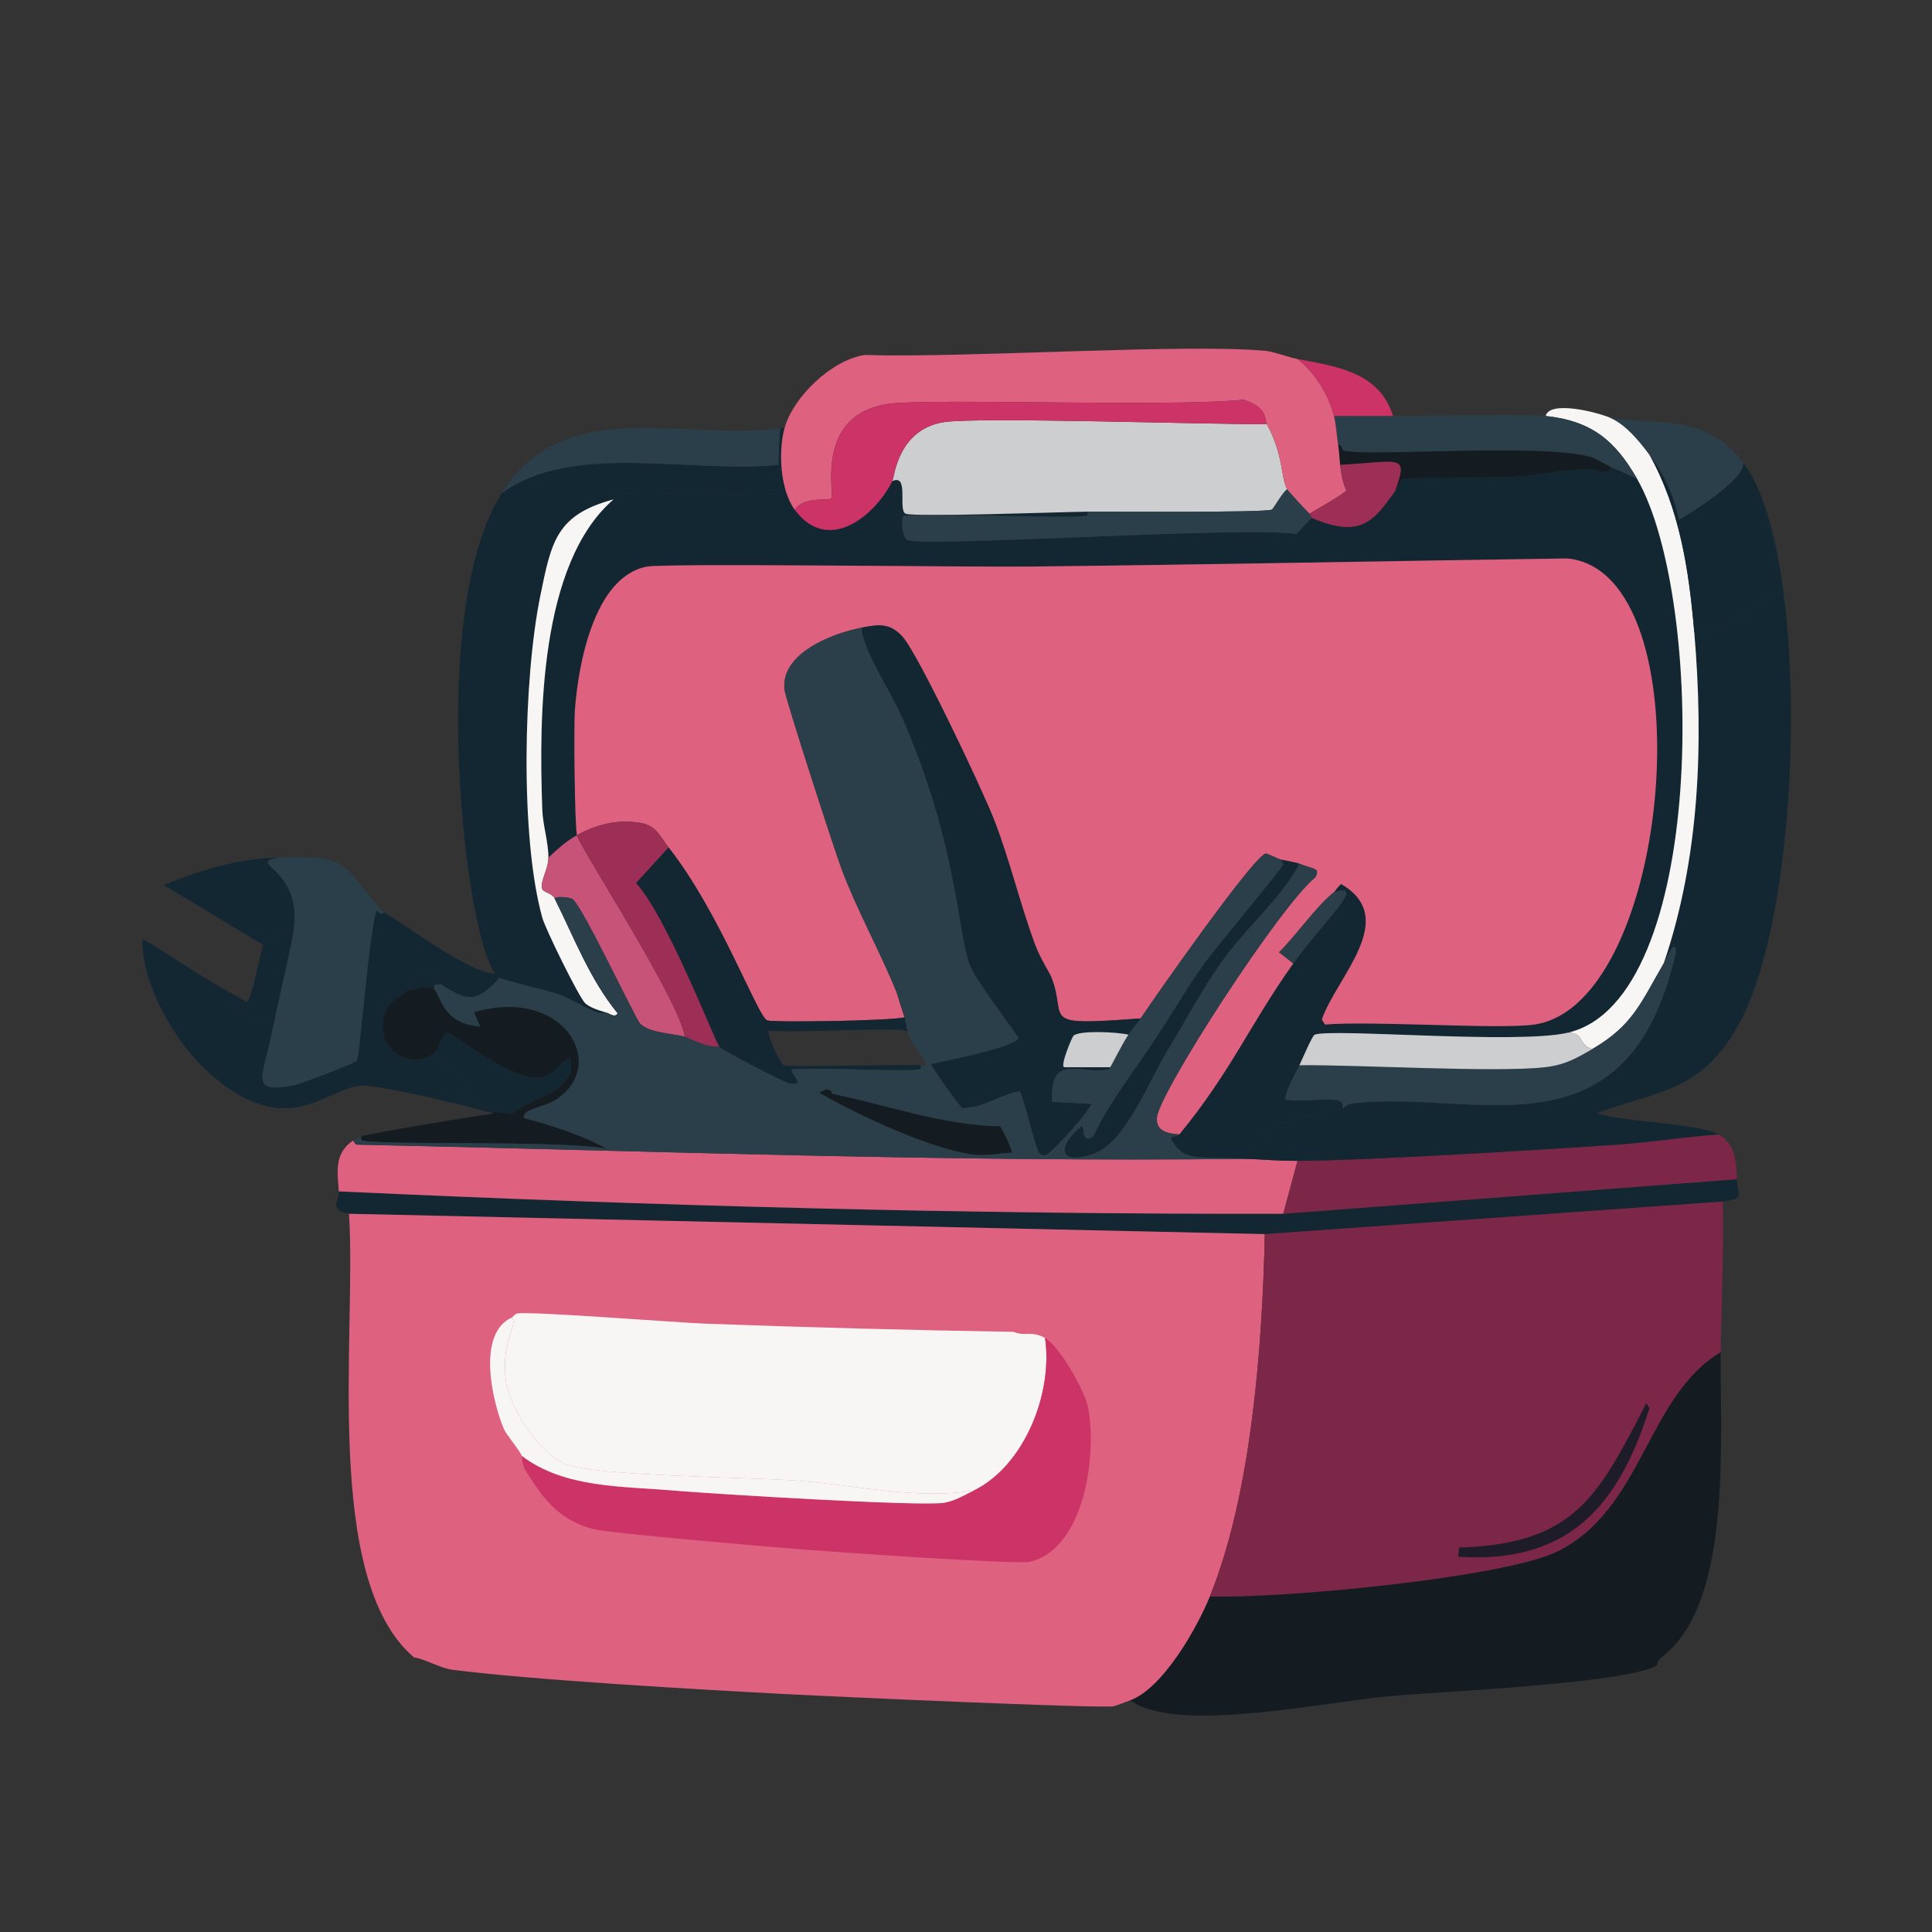 <?xml version="1.0" encoding="UTF-8"?><svg id="Layer_1" xmlns="http://www.w3.org/2000/svg" viewBox="0 0 800 800"><rect x="0" y="0" width="800" height="800" fill="#333333" stroke="none"/><path d="M211.91,461.31c2.34.39,4.15,1.46,5.06,1.69,9.97,2.43,25.44,7.49,34.13,12.64-20.41-3.64-92.16-1.24-101.13-3.37-.63-.15-.43-1.12-.42-1.69,2.68-1.07,47.89-8.73,53.94-9.27,2.19-.2-2.67-1.87,8.43,0Z" style="fill:#141b21; stroke-width:0px;"/><path d="M688.9,685.48c-3.61,2.84-2.35,3.87-2.95,4.21-13.03,7.42-90.12,10.81-110.4,12.64-27.37,2.47-89.15,15.74-107.45,1.69,13.45-5.05,27.57-29.92,32.87-42.98,29.43.97,121.31-7.72,143.69-18.54,35.5-17.17,37.25-64.53,67.84-82.59-.44,33.9,5.24,102.85-23.6,125.57Z" style="fill:#141b21; stroke-width:0px;"/><path d="M719.24,488.28c.31,7.38,3.32,7.86-5.9,9.27q-94.81,6.74-189.62,13.48-189.62-4.21-379.23-8.43c-8.6-1.38-3.99-5.56-4.21-9.27,130.22,6.01,260.7,9.51,391.03,9.27q93.97-7.16,187.93-14.33Z" style="fill:#132733; stroke-width:0px;"/><path d="M719.24,488.28q-93.97,7.16-187.93,14.33,2.95-10.96,5.9-21.91c26.92-.06,101.46-4.6,132.73-6.74,13.87-.95,27.82-3.28,41.72-4.21,6.94,3.9,7.29,11.51,7.58,18.54Z" style="fill:#7c2748; stroke-width:0px;"/><path d="M515.3,479.85c1.46.1,1.6,0,1.69,0,6.84.35,13.34.86,20.23.84q-2.95,10.96-5.9,21.91c-130.33.24-260.81-3.26-391.03-9.27-.47-7.69-2.19-15.55,5.9-21.07l1.26,1.69c122.57,2.61,245.21,7.32,367.86,5.9Z" style="fill:#de617f; stroke-width:0px;"/><path d="M523.73,511.03c-1,45.91-5.41,107.25-22.75,150.01-5.3,13.06-19.41,37.93-32.87,42.98-1.82.68-6.13,2.39-7.16,2.53-6.73.9-117.73-4.11-135.68-5.06-35.9-1.89-105.76-5.89-138.21-10.11-4.44-.58-11.91-4.71-15.59-5.06-38.27-32.37-23.69-134.56-26.97-183.72q189.62,4.21,379.23,8.43Z" style="fill:#de617f; stroke-width:0px;"/><path d="M432.71,554.01c3.41,22.72-8.44,52.88-29.5,63.21-24.8,3.93-49.77-2.54-74.58-4.21-19.52-1.32-82.1-1.79-94.39-6.74-11.01-4.43-23.49-23.57-24.86-34.97-1.92-16.04,5.37-22.76,2.53-25.7.12-.06,1.5-1.56,2.11-1.69,5.21-1.08,65.99,3.76,78.38,4.21,42.39,1.54,84.84,2.68,127.25,3.37,5.05,2.05,7.26-.64,13.06,2.53Z" style="fill:#f8f6f5; stroke-width:0px;"/><path d="M216.13,602.89c17.45,13.32,41.63,12.51,62.78,14.33,16.65,1.43,102.67,6.66,112.08,5.06,4.34-.74,8.33-3.15,12.22-5.06,21.06-10.33,32.9-40.49,29.5-63.21,5.89,3.21,16.27,21.61,17.7,28.23,4.05,18.81-.96,59.1-24.02,64.47-5.17,1.2-80.43-4.02-93.54-5.06-14.53-1.15-79.46-6.67-86.8-8.43-13.95-3.34-21.12-12.37-28.23-24.02-2.06-3.37-1.53-6.03-1.69-6.32Z" style="fill:#c36; stroke-width:0px;"/><path d="M211.91,545.58c2.84,2.94-4.45,9.66-2.53,25.7,1.37,11.41,13.85,30.54,24.86,34.97,12.29,4.95,74.87,5.43,94.39,6.74,24.81,1.67,49.78,8.15,74.58,4.21-3.89,1.91-7.88,4.32-12.22,5.06-9.41,1.61-95.43-3.63-112.08-5.06-21.15-1.81-45.34-1-62.78-14.33-2.1-3.94-6.5-8.75-7.58-11.38-4.84-11.72-11.13-39.32,3.37-45.93Z" style="fill:#f8f6f5; stroke-width:0px;"/><path d="M713.34,497.55c.53,20.8-.57,41.57-.84,62.36-30.59,18.06-32.34,65.42-67.84,82.59-22.38,10.82-114.26,19.51-143.69,18.54,17.34-42.76,21.76-104.1,22.75-150.01q94.81-6.74,189.62-13.48Z" style="fill:#7c2748; stroke-width:0px;"/><path d="M681.74,580.98l1.26,2.11c-12.89,40.86-33.69,64.5-79.22,61.52l.42-3.79c47.94-1.58,57.41-21,77.53-59.83Z" style="fill:#1e1c29; stroke-width:0px;"/><path d="M324.84,177.31c-2.63,9.6-1.77,25.56,4.21,33.71,13.33,18.18,32.55,3.61,40.45-11.8,7.06-3.31,2.23,12.04,5.48,13.48,3.45,1.53,65.64-.74,75.43-.84,0,.57.2,1.54-.42,1.69-5.9,1.4-60.96-1.05-75.85,0-.97.69-.83,9.1,1.69,10.11,7.47,3,140.34-5.92,160.96-2.53l6.32-6.74c20.81,9.09,26.07.65,34.55-10.96,1.57-2.15,2.02-4.67,2.95-5.06,2.06-.86,38.69-.54,44.67-.84,11.03-.55,22.7-3.24,33.71-3.37,1.21-.01,7.49,3.27,8.01-.84,3.69,1.65,7.38,3.16,10.96,5.06,28.15,49.22,29.13,215.61-28.65,229.23-21.07,4.96-97.73-1.9-104.92.84-1.01.39-5.31,10.56-6.32,12.64-.81,1.67-7.15,13.36-5.48,14.33,11.24,1.33,25.13-2.74,23.18,3.37-3.19.57-27.77,6.83-29.07,7.58-1.45.84-7.24,10.99-9.69,13.48-.08,0-.23.1-1.69,0-19.57-1.33-24.62,1.73-30.34-8.01-.08-2.25,1.95-.38,3.37-2.11,21.48-26.18,29.16-45.47,47.19-70.79,12.62-17.72,30.95-33.82,16.85-29.5.18-.14,1.58-2.42,2.95-3.37,24.34,14.22-1.88,38.4-8.01,56.04l1.26,2.11c19.98-1.61,72.55,2.11,86.8,0,57.4-8.49,71.85-187.56,13.48-192.99-74.43,1.06-148.89,2.58-223.33,3.37-23.44.25-149.84-1.42-157.59,0-22.23,4.06-28.64,41.49-29.92,59.41-.5,6.94-.07,47.63.84,51.83-4.73,2.62-7.9,5.69-11.8,9.27.02-6.44-2.3-13.41-2.53-19.8-1.37-38.22-1.27-101.96,29.5-128.52,1.47-.4,3.62-1.17,4.64-2.53,7.78-1.65,61.44,1.85,64.05,0,1.05-.75-.47-9.79-.42-11.8.12-5.1.23-10.09.84-15.17h1.69Z" style="fill:#132733; stroke-width:0px;"/><path d="M727.67,201.74c21.5,46.64,17.71,178.73-8.43,223.75-15.34,26.42-31.59,25.92-58.15,35.4,11.47,3.86,42.29,4.2,50.56,8.85-13.89.93-27.85,3.27-41.72,4.21-31.27,2.14-105.81,6.68-132.73,6.74-6.89.02-13.38-.49-20.23-.84,2.45-2.5,8.24-12.64,9.69-13.48,1.3-.75,25.89-7.01,29.07-7.58,1.12-.2,2.78-1.66,2.95-1.69,50.48-6.86,115.31,25.95,135.26-62.78-.23-6.28-3.44,1.88-5.06,4.64,14.97-43.84,16.56-91.5,12.64-137.37,5.69,4.9,25.01-12.2,35.4-16.43-1.31-8.53-2.81-21.49-5.06-29.5-1.19-4.24-7.39-14.94-4.21-13.91Z" style="fill:#132733; stroke-width:0px;"/><path d="M322.31,192.47c-.05,2.01,1.47,11.05.42,11.8-2.61,1.85-56.27-1.65-64.05,0-1.02,1.36-3.16,2.13-4.64,2.53-23.68,6.4-25.7,17.27-30.34,40.03-6.97,34.23-8.42,99.96.84,133.15,1.41,5.07,15.24,32.97,17.7,35.4,1.74,1.72,5.96,3.12,8.43,3.79-2.99,1.9-11.75-4.69-19.8-7.58-4.3-1.55-22.23-5.54-24.02-6.74-.1-.07-1.61-1.6-1.69-1.69-12.3-14.04-28.77-149.36,2.53-198.89,29.33-21.63,78.78-7.99,114.61-11.8Z" style="fill:#132733; stroke-width:0px;"/><path d="M666.99,173.09c6.3,2.79,11.87,9.6,16.01,15.17,12.6,22.65,16.37,47.92,18.54,73.32,3.92,45.87,2.33,93.52-12.64,137.37-9.35,15.97-12.6,25.57-29.5,35.4-5.73-1.25-3.38-6.8-10.11-6.74,57.78-13.61,56.8-180.01,28.65-229.23-9.12-15.94-18.84-24.09-37.92-26.13,1.64-6.65,21.67-1.5,26.97.84Z" style="fill:#f8f6f5; stroke-width:0px;"/><path d="M721.77,191.63c2.84,3.76,3.95,5.87,5.9,10.11-3.18-1.03,3.03,9.66,4.21,13.91,2.24,8.01,3.75,20.96,5.06,29.5-10.39,4.23-29.7,21.33-35.4,16.43-2.17-25.4-5.94-50.66-18.54-73.32,6.09,8.19,10.25,16.94,12.22,26.97,7.55-4.46,27.5-17.21,26.55-23.6Z" style="fill:#132733; stroke-width:0px;"/><path d="M576.82,172.25c15.79,0,54.07-.98,63.21,0,19.08,2.04,28.81,10.19,37.92,26.13-3.58-1.89-7.27-3.41-10.96-5.06-2.83-1.26-5.83-3.41-8.85-4.21-21.42-5.71-91.37.2-101.97-2.53-.47-.12-.35-2.24-2.11-2.53-.6-3.74-.79-8.23-1.69-11.8h24.44Z" style="fill:#2b3f4a; stroke-width:0px;"/><path d="M323.15,177.31c-.62,5.08-.72,10.06-.84,15.17-35.83,3.81-85.29-9.83-114.61,11.8,26.14-41.36,73.96-21.42,115.46-26.97Z" style="fill:#2b3f4a; stroke-width:0px;"/><path d="M721.77,191.63c.95,6.39-18.99,19.13-26.55,23.6-1.97-10.02-6.13-18.78-12.22-26.97-4.14-5.57-9.71-12.38-16.01-15.17,22.56,2.85,39.93-1.09,54.78,18.54Z" style="fill:#2b3f4a; stroke-width:0px;"/><path d="M552.38,369.45c-7.09,5.46-15.8,18.1-22.75,24.86l5.9,4.64c-18.03,25.32-25.72,44.61-47.19,70.79-4.64-.34-9.96-1.25-9.27-7.16,1.26-10.78,51.28-87.99,65.73-99.44,1.45-3.71.34-2.84-6.74-5.48-1.54-.57-5.56-1.23-7.58-1.69-.92-.21-5.72-2.59-6.32-2.53-4.76.53-46.31,59.95-51.83,68.26-43.54,3.34-29.9.6-37.08-17.28-.56-1.4-4.51-7.43-6.74-13.48-6.21-16.83-10.36-34.67-16.85-51.41-4.85-12.5-31.47-68.7-37.92-75.85-5.19-5.75-9.77-5.16-16.85-3.79-12.63,2.45-33.69,10.73-32.02,25.7.43,3.87,20.68,66.4,23.6,74.16,6.51,17.35,15.76,33.8,22.75,50.99q1.69,5.27,3.37,10.53c-6.5,1.48-54.16,2.17-56.89,1.26-3.92-1.31-19.59-44.67-40.87-71.63-3.49-4.42-4.92-8.94-11.38-10.11-9.49-1.72-18.34.52-26.55,5.06-.91-4.2-1.34-44.89-.84-51.83,1.28-17.92,7.69-55.35,29.92-59.41,7.75-1.42,134.16.25,157.59,0,74.44-.79,148.89-2.31,223.33-3.37,58.37,5.43,43.92,184.5-13.48,192.99-14.25,2.11-66.82-1.61-86.8,0l-1.26-2.11c6.13-17.65,32.34-41.83,8.01-56.04-1.37.95-2.77,3.23-2.95,3.37Z" style="fill:#de617f; stroke-width:0px;"/><path d="M524.57,175.62c7.01,13.01,5.68,21.8,8.43,26.97-1.83,1.19-5.83,8.24-6.32,8.43-3.56,1.36-66.47.74-76.27.84-9.79.1-71.98,2.37-75.43.84-3.25-1.44,1.59-16.79-5.48-13.48.8-1.56,2.24-21.53,21.49-24.44,14.49-2.19,108.75,1.03,133.57.84Z" style="fill:#cdced0; stroke-width:0px;"/><path d="M555.75,458.78c1.95-6.11-11.94-2.04-23.18-3.37-1.67-.96,4.67-12.66,5.48-14.33,24.83-.23,80.96,3.13,101.55.84,8.31-.92,12.98-3.62,19.8-7.58,16.9-9.82,20.15-19.42,29.5-35.4,1.61-2.76,4.82-10.92,5.06-4.64-19.95,88.74-84.78,55.92-135.26,62.78-.17.02-1.83,1.48-2.95,1.69Z" style="fill:#2b3f4a; stroke-width:0px;"/><path d="M542.27,212.7c.07.06.75,1.3.84,1.69l-6.32,6.74c-20.63-3.39-153.5,5.53-160.96,2.53-2.52-1.01-2.66-9.42-1.69-10.11,14.89-1.05,69.94,1.4,75.85,0,.63-.15.43-1.12.42-1.69,9.8-.1,72.7.51,76.27-.84.49-.19,4.49-7.24,6.32-8.43.32.61,8.39,9.35,9.27,10.11Z" style="fill:#2b3f4a; stroke-width:0px;"/><path d="M254.05,206.8c-30.76,26.56-30.87,90.3-29.5,128.52.23,6.4,2.54,13.37,2.53,19.8-.01,4.91-3.69,10.08-2.53,13.06.5,1.29,3.98,1.65,5.06,3.79,8.11,16.19,14.42,33.26,26.13,47.61-1.15,2.03-3.22.08-5.06-.42-2.46-.67-6.69-2.07-8.43-3.79-2.46-2.43-16.28-30.33-17.7-35.4-9.26-33.19-7.82-98.93-.84-133.15,4.64-22.76,6.66-33.63,30.34-40.03Z" style="fill:#f8f6f5; stroke-width:0px;"/><path d="M659.41,434.34c-6.83,3.97-11.49,6.66-19.8,7.58-20.6,2.29-76.72-1.07-101.55-.84,1.01-2.08,5.31-12.26,6.32-12.64,7.2-2.74,83.85,4.12,104.92-.84,6.73-.06,4.38,5.49,10.11,6.74Z" style="fill:#cdced0; stroke-width:0px;"/><path d="M666.99,193.32c-.52,4.11-6.8.83-8.01.84-11.01.14-22.68,2.82-33.71,3.37-5.98.3-42.6-.01-44.67.84-.93.39-1.38,2.91-2.95,5.06,5.57-15.8,2.58-12.26-22.75-10.96-.3-2.73-.43-5.82-.84-8.43,1.76.29,1.64,2.41,2.11,2.53,10.6,2.73,80.55-3.18,101.97,2.53,3.02.81,6.02,2.95,8.85,4.21Z" style="fill:#141b21; stroke-width:0px;"/><path d="M537.21,148.65c7.17,5.32,13.03,15.03,15.17,23.6.89,3.57,1.09,8.06,1.69,11.8.42,2.6.54,5.7.84,8.43.96,8.63,2.63,10,2.53,10.53-.22,1.21-12.97,8.3-15.17,9.69-.88-.76-8.95-9.51-9.27-10.11-2.75-5.16-1.42-13.96-8.43-26.97-1.01-1.88.53-6.96-9.69-10.11-30.36,3.13-129.4-.68-146.64,1.69-31.13,4.27-22.52,37.07-24.02,39.19-.75,1.05-11.24-1.04-15.17,4.64-5.98-8.15-6.84-24.11-4.21-33.71,3.55-12.96,19.71-28.44,33.29-30.34,41.25,1.35,132.8-4.85,166.02-1.69,3.34.32,9.45,2.68,13.06,3.37Z" style="fill:#de617f; stroke-width:0px;"/><path d="M576.82,172.25h-24.44c-2.14-8.56-8-18.27-15.17-23.6,16.17,3.08,33.97,5.34,39.61,23.6Z" style="fill:#c36; stroke-width:0px;"/><path d="M524.57,175.62c-24.83.19-119.09-3.03-133.57-.84-19.25,2.91-20.69,22.87-21.49,24.44-7.9,15.4-27.12,29.98-40.45,11.8,3.93-5.68,14.42-3.58,15.17-4.64,1.5-2.12-7.11-34.92,24.02-39.19,17.24-2.37,116.28,1.45,146.64-1.69,10.22,3.16,8.68,8.24,9.69,10.11Z" style="fill:#c36; stroke-width:0px;"/><path d="M577.66,203.43c-8.48,11.6-13.74,20.05-34.55,10.96-.1-.38-.77-1.62-.84-1.69,2.2-1.39,14.95-8.48,15.17-9.69.1-.53-1.56-1.91-2.53-10.53,25.33-1.3,28.33-4.85,22.75,10.96Z" style="fill:#9d2e56; stroke-width:0px;"/><path d="M371.19,410.74c4.17,10.25,3.57,13.52,5.06,17.7.04-.53-.99-1.63-1.26-1.69-5.93-1.31-43.94.98-56.46,0-1.47.83,4.71,13.88,5.9,14.33,2.75,1.05,48.54-.54,56.89,0-.11.07.32,1.5-.42,1.69-4.88,1.22-41.75-.91-53.09,0-.34,2.82,6.53,6.71-.84,5.9-1.66-.18-28.11-13.8-29.07-15.17-2.2-3.12-21.98-54.4-34.55-67.84l13.48-14.75c21.28,26.97,36.96,70.33,40.87,71.63,2.72.91,50.38.21,56.89-1.26q-1.69-5.27-3.37-10.53Z" style="fill:#132733; stroke-width:0px;"/><path d="M238.88,345.85c1.01,4.63,42.66,68.57,44.67,83.43-4.93-1.36-14.88-1.55-18.54-5.48-1.99-2.14-23.54-47.96-27.81-51.41-1.04-.84-6.47-1.44-7.58-.42-1.07-2.14-4.55-2.5-5.06-3.79-1.16-2.98,2.52-8.15,2.53-13.06,3.9-3.58,7.07-6.65,11.8-9.27Z" style="fill:#c75378; stroke-width:0px;"/><path d="M276.8,350.91l-13.48,14.75c12.58,13.44,32.35,64.72,34.55,67.84-6.87-.09-12.39-3.68-14.33-4.21-2.01-14.87-43.66-78.8-44.67-83.43,8.2-4.54,17.06-6.77,26.55-5.06,6.45,1.17,7.89,5.7,11.38,10.11Z" style="fill:#9d2e56; stroke-width:0px;"/><path d="M414.17,466.37c2.23,3.57,3.62,7.05,5.06,10.96-4.98.1-10.66,1.39-15.59.84-17.52-1.94-48.66-16.54-64.47-25.7,5.26-3.22,5.15.35,5.48.42,23.14,4.76,45.6,13.03,69.53,13.48Z" style="fill:#141b21; stroke-width:0px;"/><path d="M404.9,457.94c7.78,3.86,5.82,2.91,9.27,8.43-23.92-.46-46.39-8.72-69.53-13.48-.33-.07-.21-3.64-5.48-.42,15.81,9.16,46.95,23.76,64.47,25.7,4.93.55,10.61-.74,15.59-.84,4.12-.08,6.42.78,10.96,0,.15-.03.98,1.53,2.95.84,2.21-.77,12.57-12.43,14.75-15.17.12,1.09-.19,2.32,0,3.37-11.77,9.76-7.87,16.5,5.9,10.96,12.33-4.96,22.5-30.63,29.5-42.14,7.8-12.82,14.7-26.19,23.6-38.34,9.69-13.25,23.75-25.22,31.18-39.19,7.09,2.63,8.19,1.77,6.74,5.48-14.45,11.45-64.48,88.67-65.73,99.44-.69,5.91,4.63,6.83,9.27,7.16-1.42,1.73-3.45-.15-3.37,2.11,5.72,9.74,10.76,6.67,30.34,8.01-122.65,1.43-245.29-3.29-367.86-5.9l-1.26-1.69c.16-.11,2.96-1.52,3.37-1.69,0,.57-.2,1.54.42,1.69,8.97,2.14,80.72-.27,101.13,3.37-8.69-5.15-24.16-10.21-34.13-12.64-1.05-3.85,8.19-4.48,13.06-7.58,22.3-14.21,3.45-47.23-33.71-36.24l2.53,5.9c-15.78-.99-16.48-13.21-18.96-15.17-.3-3.67.41-1.31,2.53-2.53,10.68,7.16,14.84,8.15,24.44-2.53,1.78,1.2,19.71,5.19,24.02,6.74,8.05,2.9,16.81,9.49,19.8,7.58,1.84.5,3.9,2.45,5.06.42-11.71-14.36-18.02-31.42-26.13-47.61,1.11-1.02,6.54-.42,7.58.42,4.27,3.45,25.82,49.27,27.81,51.41,3.66,3.92,13.61,4.12,18.54,5.48,1.93.53,7.45,4.12,14.33,4.21.96,1.36,27.41,14.99,29.07,15.17,7.37.82.5-3.08.84-5.9,11.34-.91,48.21,1.22,53.09,0,.74-.18.31-1.62.42-1.69,5.82,1.3-2.84-6.42-5.06-12.64-1.49-4.18-.89-7.45-5.06-17.7-6.99-17.19-16.24-33.64-22.75-50.99-2.91-7.76-23.17-70.29-23.6-74.16-1.67-14.97,19.4-23.26,32.02-25.7-.09,8.31,12.22,26.82,16.85,37.5,22.85,52.61,22.71,88.25,27.81,101.97,2.23,6,15.47,23.32,20.23,30.34.09,3.66-31.54,9.92-36.24,10.96,1.22,2.47,12,17.79,13.06,18.12.49.15,5.17-.62,6.32-.84Z" style="fill:#2b3f4a; stroke-width:0px;"/><path d="M472.32,421.7c-1.63,2.45-3.56,4.53-5.06,6.74-4.13-1.04-20.17-1.94-22.75.42-.54.49-5.78,12.76-3.79,13.06h18.96c-.47.48.96.43-.84.84-11.19,2.57-24.26-7.48-23.18,13.48q8.22.42,16.43.84c-1.7,2.52-2.19,3.35-4.21,5.9-2.18,2.74-12.53,14.4-14.75,15.17-1.97.69-2.8-.87-2.95-.84-1.73-2.87-6.77-24.8-8.01-25.28-1.85-.72-14.63,5.38-17.28,5.9-1.15.23-5.83.99-6.32.84-1.07-.33-11.84-15.65-13.06-18.12,4.7-1.04,36.33-7.3,36.24-10.96-4.76-7.02-18-24.33-20.23-30.34-5.1-13.72-4.96-49.36-27.81-101.97-4.64-10.68-16.95-29.19-16.85-37.5,7.08-1.37,11.67-1.95,16.85,3.79,6.45,7.15,33.07,63.35,37.92,75.85,6.5,16.74,10.64,34.58,16.85,51.41,2.24,6.06,6.18,12.08,6.74,13.48,7.18,17.88-6.46,20.61,37.08,17.28Z" style="fill:#132733; stroke-width:0px;"/><path d="M430.18,477.32c-4.54.78-6.84-.08-10.96,0-1.43-3.91-2.82-7.39-5.06-10.96-3.45-5.52-1.49-4.56-9.27-8.43,2.64-.52,15.42-6.61,17.28-5.9,1.24.48,6.28,22.41,8.01,25.28Z" style="fill:#2b3f4a; stroke-width:0px;"/><path d="M535.53,398.95l-5.9-4.64c6.96-6.76,15.67-19.4,22.75-24.86,14.09-4.33-4.24,11.78-16.85,29.5Z" style="fill:#2b3f4a; stroke-width:0px;"/><path d="M530.47,355.97c-.03.82,1.25,1.14.84,2.11-1.02,2.43-27.12,33.28-32.87,41.29-7.35,10.26-13.94,21.84-21.07,32.45-8.45,12.57-17.85,24.61-24.44,38.34-1.7,2.28-4.28,1.51-4.21-1.26-.54-3.36-.82-2.4-.84-2.53-.19-1.05.12-2.29,0-3.37,2.03-2.55,2.51-3.38,4.21-5.9,2.36-3.48,7.44-10.02,6.74-14.33,1.8-.41.37-.36.84-.84.55-.56,4.82-9.39,7.58-13.48,1.5-2.21,3.43-4.29,5.06-6.74,5.52-8.31,47.07-67.74,51.83-68.26.6-.07,5.4,2.32,6.32,2.53Z" style="fill:#2b3f4a; stroke-width:0px;"/><path d="M538.05,357.65c-7.43,13.96-21.49,25.94-31.18,39.19-8.9,12.16-15.8,25.53-23.6,38.34l-5.9-3.37c7.13-10.6,13.72-22.19,21.07-32.45,5.74-8.02,31.85-38.86,32.87-41.29.41-.97-.87-1.28-.84-2.11,2.03.45,6.05,1.11,7.58,1.69Z" style="fill:#132733; stroke-width:0px;"/><path d="M483.28,435.18c-7,11.51-17.16,37.17-29.5,42.14-9.01-7.39-4.97-7.88-5.06-8.43-.06,2.77,2.52,3.54,4.21,1.26,6.59-13.74,15.99-25.78,24.44-38.34l5.9,3.37Z" style="fill:#132733; stroke-width:0px;"/><path d="M447.88,466.37c.02.13.3-.83.84,2.53.09.55-3.95,1.03,5.06,8.43-13.77,5.54-17.66-1.2-5.9-10.96Z" style="fill:#132733; stroke-width:0px;"/><path d="M158.82,377.88c4.79,1.56,34.69,25.32,46.35,25.28.08.09,1.59,1.62,1.69,1.69-9.6,10.68-13.76,9.69-24.44,2.53-.25-.17-1.3-3.45-2.95-4.21-7.98-3.71-10.01,6.22-10.53,6.74-2.25,2.24-6.98,4.34-8.43,7.16-8.16,15.96,9.36,27.26,19.38,18.96,23.44,19.59,9.28,15.7,11.8,20.65.28.55,11.73.06,10.11,3.79-8.03-2.73-45.04-11.22-51.83-10.96-14.82.58-30.61,23.84-63.21-5.06-14.04-12.44-28.19-36.75-27.81-55.62,12.1,6.81,23.64,15.31,35.82,21.91-2,5.93,13.22,12.97,18.54,13.48-4.2,22.06-10.71,28.54,8.01,25.28,1.99-.35,26.02-9.21,26.55-10.53,1.15-2.91,4.93-52.58,8.01-61.94,2.73,2.38,2.8.8,2.95.84Z" style="fill:#132733; stroke-width:0px;"/><path d="M211.91,461.31c-11.09-1.87-6.24-.2-8.43,0,.05-1.3-1.13-.65-1.69-.84,1.62-3.73-9.83-3.24-10.11-3.79-2.52-4.95,11.64-1.06-11.8-20.65,2.09-1.74,3.18-8.48,5.48-8.43,2.18.05,26.58,20.45,38.77,18.54,7.53-1.18,13.62-15.33,12.22-2.11-4.59,9.94-16.59,10.76-24.44,17.28Z" style="fill:#132733; stroke-width:0px;"/><path d="M158.82,377.88c-.15-.05-.22,1.53-2.95-.84-3.07,9.36-6.86,59.03-8.01,61.94-.52,1.33-24.55,10.19-26.55,10.53-18.72,3.26-12.21-3.23-8.01-25.28,2.38-12.49,7.61-32.62,8.43-40.45,2.6-24.92-20-26.02-6.74-28.65,30.5-.64,25.17,1.42,43.82,22.75Z" style="fill:#2b3f4a; stroke-width:0px;"/><path d="M115,355.12c-13.25,2.63,9.34,3.74,6.74,28.65-3.41,4.4-9.73,2.2-12.64,7.58q-20.65-12.43-41.29-24.86c15.07-6.22,31.03-11.04,47.19-11.38Z" style="fill:#132733; stroke-width:0px;"/><path d="M113.31,424.23c-5.32-.52-20.54-7.56-18.54-13.48,2.45,1.33,5,2.39,7.16,4.21,2.48-.48,5.8-21.07,7.16-23.6,2.91-5.39,9.23-3.18,12.64-7.58-.82,7.83-6.05,27.96-8.43,40.45Z" style="fill:#132733; stroke-width:0px;"/><path d="M179.89,409.9c2.48,1.96,3.18,14.18,18.96,15.17l-2.53-5.9c37.16-10.99,56.01,22.03,33.71,36.24-4.87,3.11-14.11,3.74-13.06,7.58-.91-.22-2.72-1.29-5.06-1.69,7.85-6.51,19.85-7.34,24.44-17.28,1.4-13.22-4.68.93-12.22,2.11-12.19,1.91-36.58-18.49-38.77-18.54-2.3-.05-3.38,6.69-5.48,8.43-10.02,8.3-27.54-3-19.38-18.96,1.44-2.82,6.18-4.93,8.43-7.16,3.92.12,7.53-2.71,10.96,0Z" style="fill:#141b21; stroke-width:0px;"/><path d="M182.42,407.37c-2.12,1.22-2.83-1.14-2.53,2.53-3.42-2.71-7.03.12-10.96,0,.53-.52,2.56-10.45,10.53-6.74,1.65.77,2.7,4.05,2.95,4.21Z" style="fill:#132733; stroke-width:0px;"/><path d="M467.26,428.44c-2.77,4.09-7.04,12.93-7.58,13.48h-18.96c-1.99-.3,3.25-12.57,3.79-13.06,2.58-2.36,18.62-1.46,22.75-.42Z" style="fill:#cdced0; stroke-width:0px;"/><path d="M458.84,442.77c.7,4.31-4.39,10.85-6.74,14.33q-8.22-.42-16.43-.84c-1.08-20.97,11.99-10.91,23.18-13.48Z" style="fill:#2b3f4a; stroke-width:0px;"/></svg>
